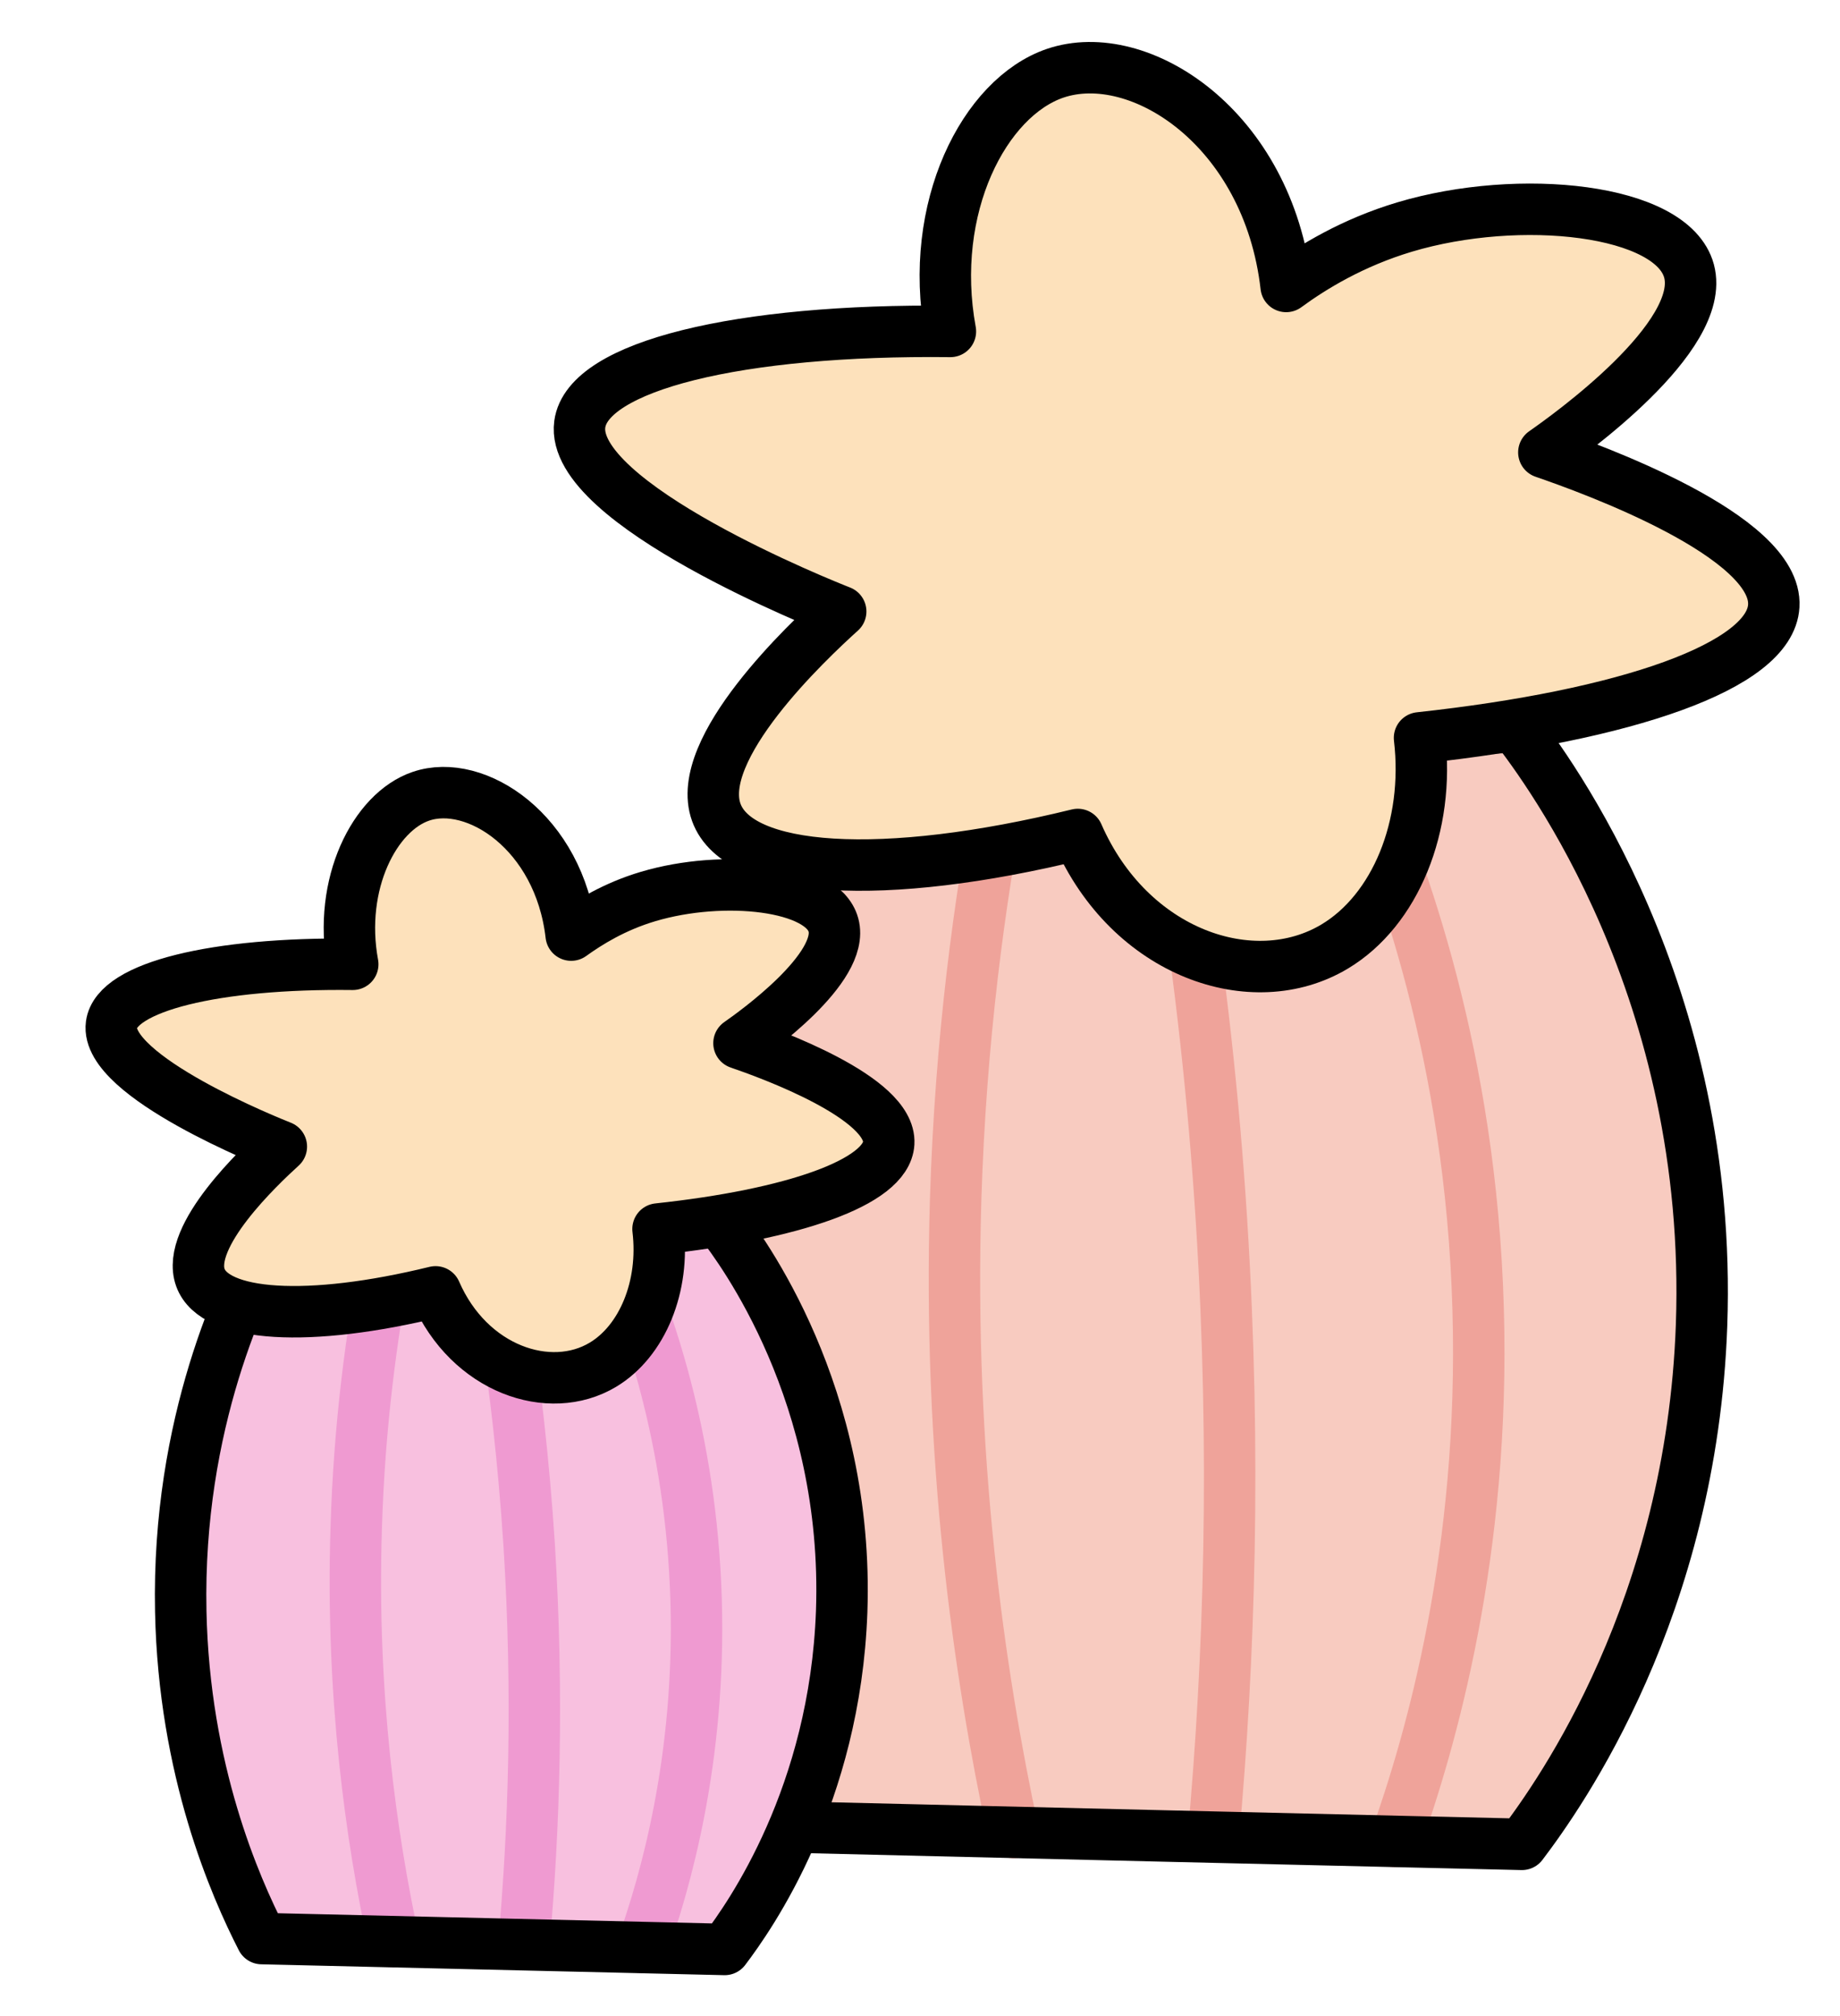 <svg width="21" height="23" viewBox="0 0 21 23" fill="none" xmlns="http://www.w3.org/2000/svg">
<path d="M17.37 21.041C17.814 20.456 19.305 18.345 19.42 15.119C19.555 11.304 17.664 8.776 17.292 8.296C14.666 8.376 12.038 8.459 9.412 8.539C8.932 9.418 7.771 11.804 7.836 15.117C7.893 17.906 8.79 19.941 9.255 20.849C11.96 20.915 14.666 20.978 17.37 21.041Z" fill="#F8CBC0"/>
<path d="M15.505 8.791C15.994 9.902 16.788 12.056 16.87 14.932C16.951 17.71 16.331 19.863 15.922 21.008" stroke="#EFA39A" stroke-width="0.587" stroke-miterlimit="10" stroke-linecap="round" stroke-linejoin="round"/>
<path d="M13.509 9.95C13.696 11.17 13.851 12.504 13.942 13.943C14.109 16.578 14.031 18.945 13.848 20.958" stroke="#EFA39A" stroke-width="0.587" stroke-miterlimit="10" stroke-linecap="round" stroke-linejoin="round"/>
<path d="M11.434 8.948C11.177 10.272 10.964 11.865 10.907 13.678C10.818 16.611 11.173 19.087 11.564 20.906" stroke="#EFA39A" stroke-width="0.587" stroke-miterlimit="10" stroke-linecap="round" stroke-linejoin="round"/>
<path d="M17.37 21.041C17.814 20.456 19.305 18.345 19.42 15.119C19.555 11.304 17.664 8.776 17.292 8.296C14.666 8.376 12.038 8.459 9.412 8.539C8.932 9.418 7.771 11.804 7.836 15.117C7.893 17.906 8.79 19.941 9.255 20.849C11.96 20.915 14.666 20.978 17.37 21.041Z" stroke="black" stroke-width="0.587" stroke-miterlimit="10" stroke-linecap="round" stroke-linejoin="round"/>
<path d="M14.679 3.268C14.979 3.048 15.436 2.768 16.031 2.59C17.342 2.198 19.085 2.381 19.277 3.092C19.479 3.844 17.883 4.977 17.62 5.161C18.146 5.342 20.292 6.113 20.244 6.913C20.205 7.6 18.555 8.163 16.201 8.418C16.32 9.426 15.923 10.385 15.233 10.798C14.301 11.357 12.895 10.878 12.301 9.52C10.077 10.065 8.427 9.965 8.175 9.268C7.914 8.544 9.214 7.32 9.595 6.976C9.427 6.911 6.495 5.744 6.617 4.84C6.706 4.174 8.436 3.753 10.847 3.781C10.588 2.37 11.234 1.112 12.042 0.836C13.003 0.509 14.473 1.462 14.679 3.268Z" fill="#FDE1BB" stroke="black" stroke-width="0.587" stroke-miterlimit="10" stroke-linecap="round" stroke-linejoin="round"/>
<path d="M8.271 22.24C8.56 21.859 9.53 20.485 9.606 18.386C9.693 15.903 8.462 14.255 8.219 13.942C6.508 13.994 4.8 14.049 3.089 14.101C2.776 14.673 2.019 16.227 2.063 18.383C2.1 20.198 2.684 21.524 2.987 22.116C4.747 22.157 6.51 22.198 8.271 22.24Z" fill="#F8C0DF"/>
<path d="M7.056 14.264C7.376 14.988 7.891 16.39 7.945 18.262C7.997 20.07 7.593 21.472 7.328 22.218" stroke="#EF9AD1" stroke-width="0.587" stroke-miterlimit="10" stroke-linecap="round" stroke-linejoin="round"/>
<path d="M5.756 15.018C5.878 15.812 5.978 16.681 6.039 17.618C6.147 19.333 6.097 20.875 5.978 22.185" stroke="#EF9AD1" stroke-width="0.587" stroke-miterlimit="10" stroke-linecap="round" stroke-linejoin="round"/>
<path d="M4.406 14.366C4.239 15.229 4.1 16.266 4.065 17.446C4.006 19.355 4.239 20.968 4.493 22.153" stroke="#EF9AD1" stroke-width="0.587" stroke-miterlimit="10" stroke-linecap="round" stroke-linejoin="round"/>
<path d="M8.271 22.24C8.56 21.859 9.53 20.485 9.606 18.386C9.693 15.903 8.462 14.255 8.219 13.942C6.508 13.994 4.8 14.049 3.089 14.101C2.776 14.673 2.019 16.227 2.063 18.383C2.1 20.198 2.684 21.524 2.987 22.116C4.747 22.157 6.51 22.198 8.271 22.24Z" stroke="black" stroke-width="0.587" stroke-miterlimit="10" stroke-linecap="round" stroke-linejoin="round"/>
<path d="M6.519 10.668C6.715 10.527 7.01 10.342 7.399 10.227C8.254 9.973 9.388 10.09 9.512 10.553C9.645 11.042 8.606 11.781 8.434 11.901C8.775 12.018 10.173 12.521 10.143 13.042C10.117 13.49 9.043 13.857 7.51 14.021C7.589 14.677 7.33 15.301 6.88 15.57C6.273 15.933 5.356 15.623 4.971 14.738C3.524 15.092 2.45 15.027 2.287 14.575C2.117 14.103 2.963 13.307 3.211 13.081C3.102 13.038 1.193 12.279 1.272 11.69C1.33 11.258 2.456 10.982 4.026 11.001C3.856 10.082 4.278 9.262 4.804 9.084C5.428 8.871 6.384 9.493 6.519 10.668Z" fill="#FDE1BB" stroke="black" stroke-width="0.587" stroke-miterlimit="10" stroke-linecap="round" stroke-linejoin="round"/>
</svg>
